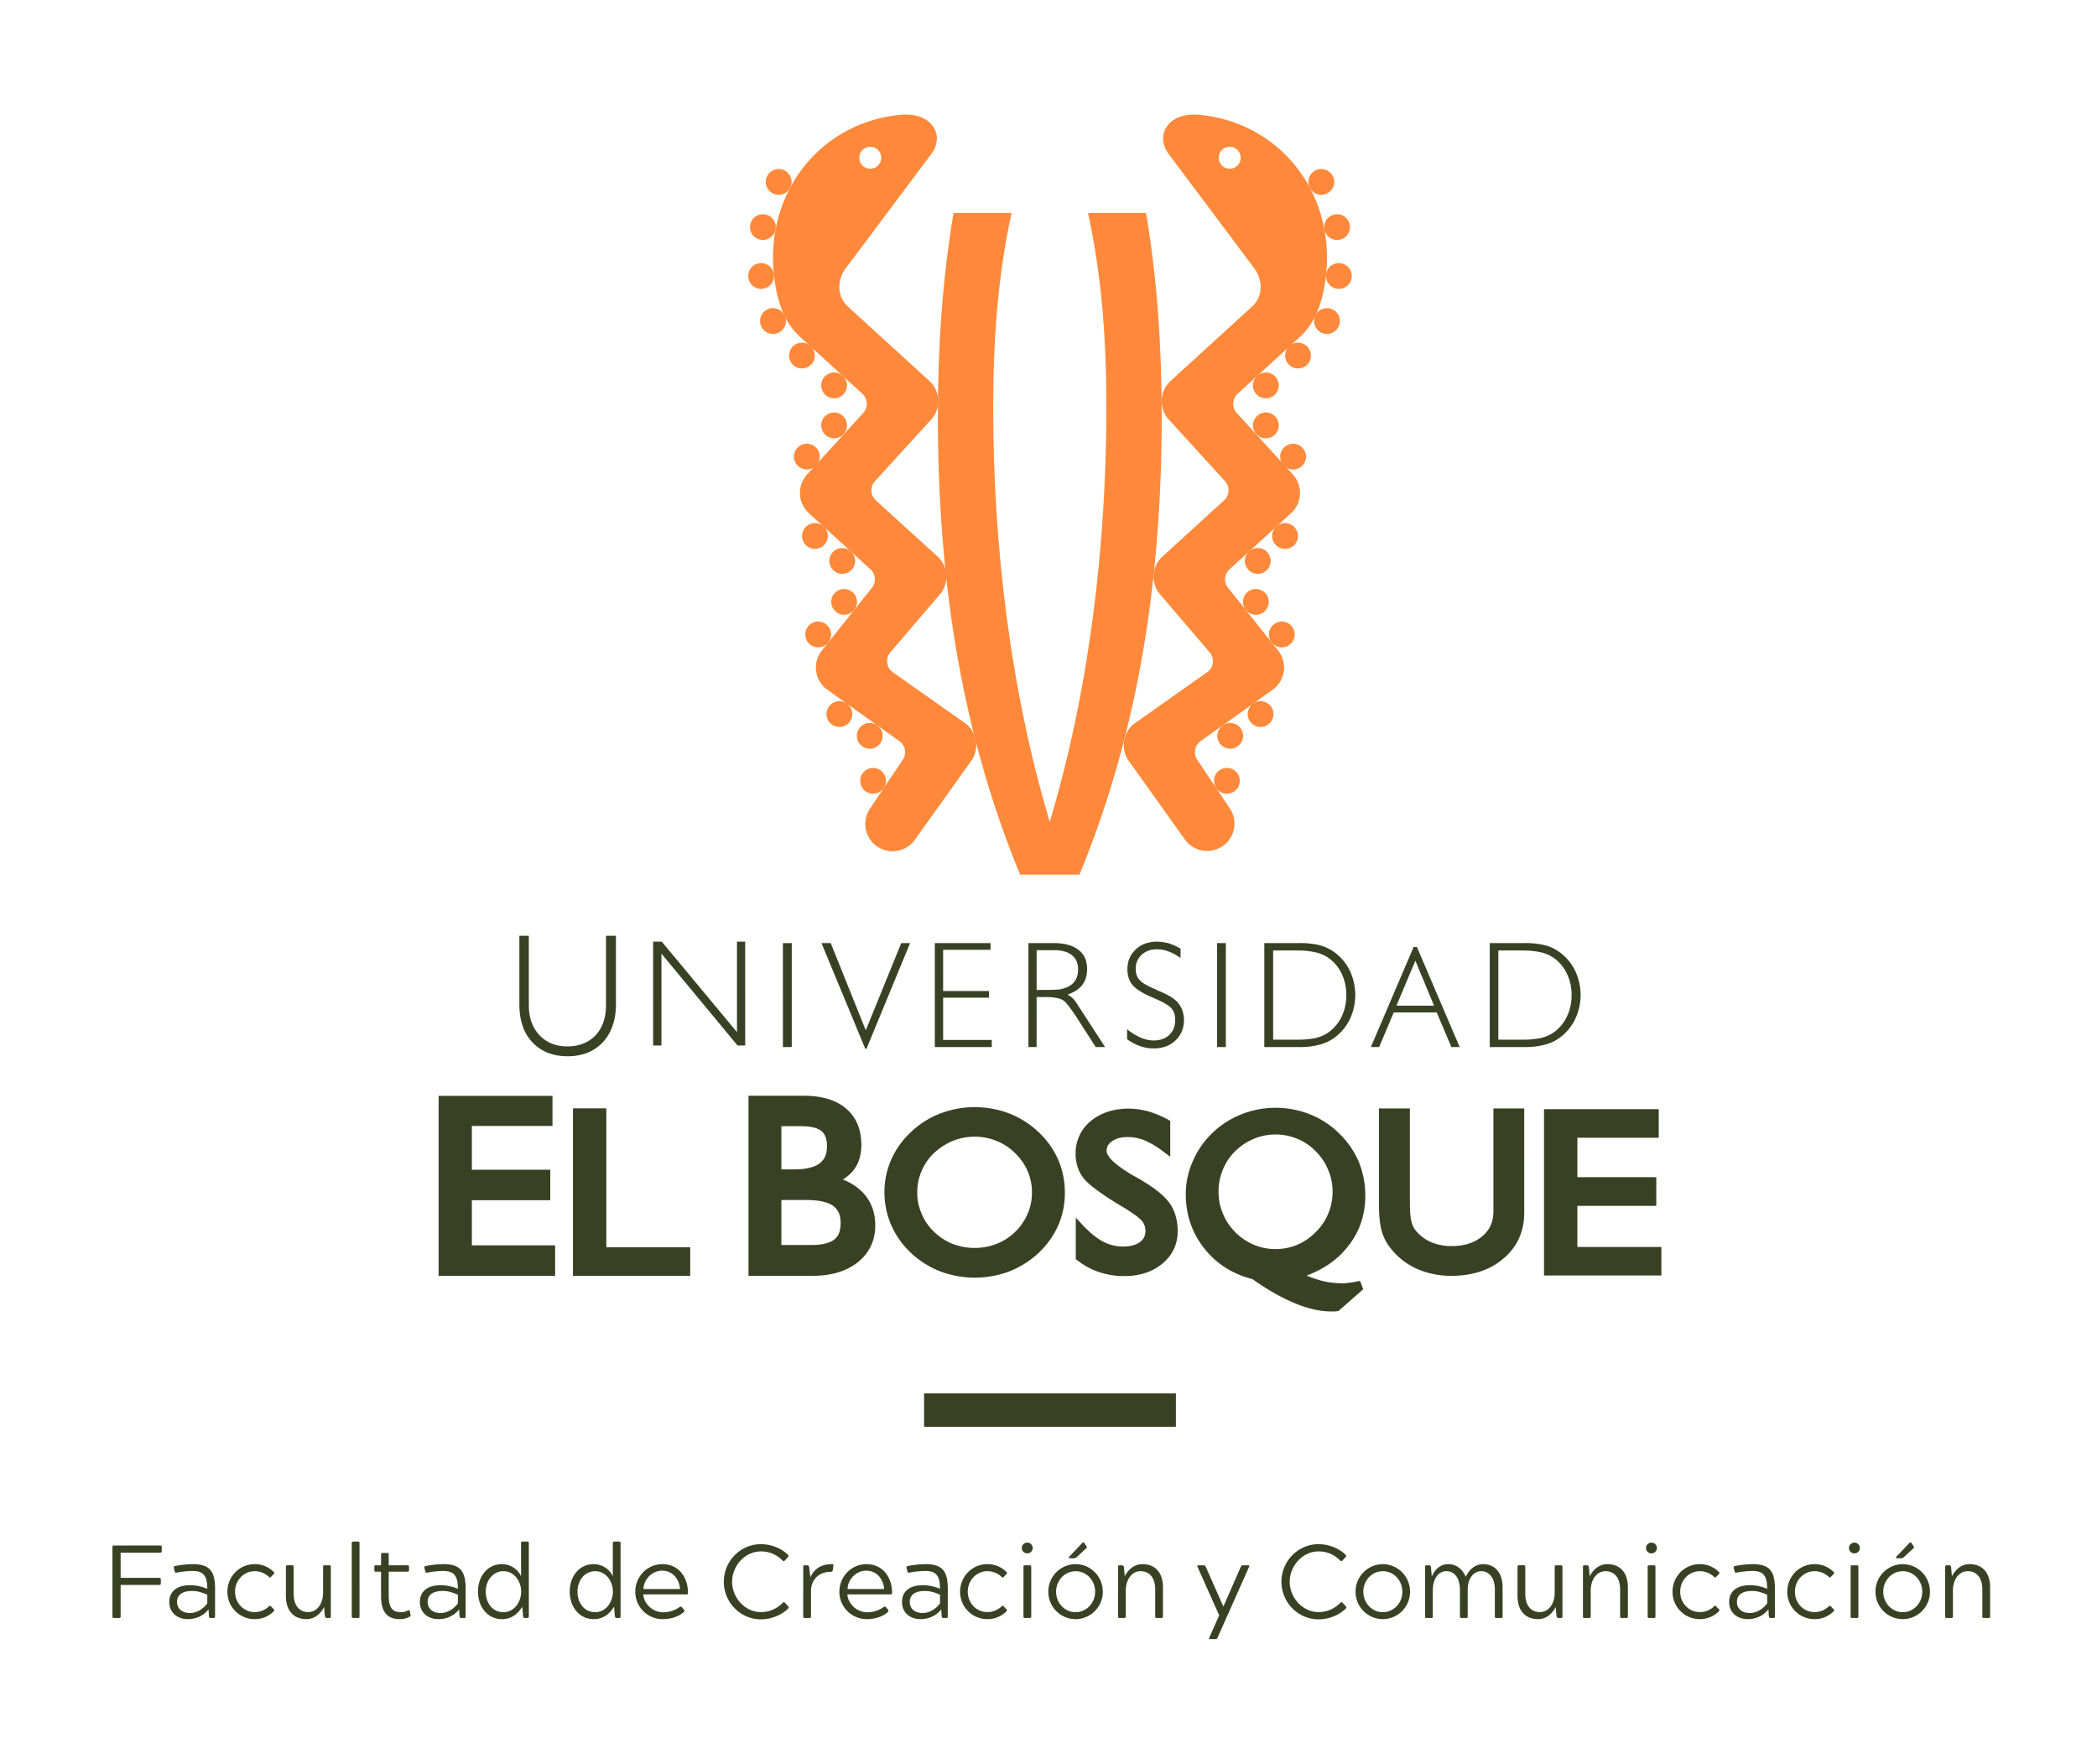 <svg xmlns="http://www.w3.org/2000/svg" width="2470.64" height="2078.41" viewBox="0 0 2470.64 2078.41"><g transform="translate(-481 -2672)"><rect width="2470.64" height="2078.411" transform="translate(481 2672)" fill="none"/><g transform="translate(997.793 2806.982)"><g transform="translate(364.774)"><path d="M993.131,1504.261c-71.659-174.023-96.884-354.2-96.884-540.054,0-80.118,5.1-160.414,18.468-239.439h68.378c-16.528,75.177-21.66,152.242-21.66,229.015,0,161.293,20.018,332.808,66.68,488.217,46.679-155.409,66.7-326.924,66.7-488.217,0-76.773-5.132-153.838-21.632-229.015h68.35C1154.867,803.794,1160,884.089,1160,964.207c0,185.855-25.21,366.031-96.9,540.054Z" transform="translate(-672.848 -608.752)" fill="#ff893b"/><path d="M1005.849,781.672a15.2,15.2,0,0,1,20.465,22.49,15.2,15.2,0,0,1-20.465-22.49Z" transform="translate(-406.254 -473.825)" fill="#ff893b"/><path d="M1005.849,794.965a15.2,15.2,0,1,1-.954,21.454A15.239,15.239,0,0,1,1005.849,794.965Z" transform="translate(-406.254 -439.985)" fill="#ff893b"/><path d="M1014.946,805.356a15.178,15.178,0,1,1-1.014,21.448A15.115,15.115,0,0,1,1014.946,805.356Z" transform="translate(-383.193 -413.585)" fill="#ff893b"/><path d="M1003.175,840a15.2,15.2,0,1,1-.986,21.455A15.2,15.2,0,0,1,1003.175,840Z" transform="translate(-413.128 -325.308)" fill="#ff893b"/><path d="M1003.134,853.1a15.191,15.191,0,1,1-2.089,21.387A15.16,15.16,0,0,1,1003.134,853.1Z" transform="translate(-414.697 -290.686)" fill="#ff893b"/><path d="M1011.943,863.777a15.185,15.185,0,1,1-2.419,21.313A15.15,15.15,0,0,1,1011.943,863.777Z" transform="translate(-392.778 -263.126)" fill="#ff893b"/><path d="M1012.245,831.72a15.193,15.193,0,1,1-1.011,21.451A15.168,15.168,0,0,1,1012.245,831.72Z" transform="translate(-390.039 -346.396)" fill="#ff893b"/><path d="M995.446,896.973a15.178,15.178,0,1,1-3.55,21.149A15.168,15.168,0,0,1,995.446,896.973Z" transform="translate(-436.398 -177.362)" fill="#ff893b"/><path d="M994.692,911.647a15.189,15.189,0,1,1-4.146,21.061A15.2,15.2,0,0,1,994.692,911.647Z" transform="translate(-439.223 -139.307)" fill="#ff893b"/><path d="M1005.574,889.714a15.19,15.19,0,1,1-3.611,21.181A15.208,15.208,0,0,1,1005.574,889.714Z" transform="translate(-410.725 -195.764)" fill="#ff893b"/><path d="M1022.758,764.9a15.191,15.191,0,1,1,7.044,20.288A15.148,15.148,0,0,1,1022.758,764.9Z" transform="translate(-354.548 -528.244)" fill="#ff893b"/><path d="M1025.188,755.824a15.188,15.188,0,1,1,14.443,15.9A15.2,15.2,0,0,1,1025.188,755.824Z" transform="translate(-344.506 -566.393)" fill="#ff893b"/><path d="M1024.851,743.149a15.18,15.18,0,1,1,17.752,12.087A15.176,15.176,0,0,1,1024.851,743.149Z" transform="translate(-346.018 -607.746)" fill="#ff893b"/><path d="M1021.4,733a15.189,15.189,0,1,1,20.795,5.43A15.216,15.216,0,0,1,1021.4,733Z" transform="translate(-359.34 -645.984)" fill="#ff893b"/><path d="M1016.559,771.794a15.172,15.172,0,1,1-.986,21.447A15.182,15.182,0,0,1,1016.559,771.794Z" transform="translate(-379.017 -499.06)" fill="#ff893b"/><path d="M882.916,781.672a15.2,15.2,0,1,0,1,21.447A15.221,15.221,0,0,0,882.916,781.672Z" transform="translate(-771.5 -473.825)" fill="#ff893b"/><path d="M882.916,794.965a15.2,15.2,0,1,0,1,21.454A15.183,15.183,0,0,0,882.916,794.965Z" transform="translate(-771.5 -439.985)" fill="#ff893b"/><path d="M873.858,805.356a15.188,15.188,0,1,0,.986,21.448A15.162,15.162,0,0,0,873.858,805.356Z" transform="translate(-794.557 -413.585)" fill="#ff893b"/><path d="M885.606,840a15.19,15.19,0,1,0,.986,21.455A15.2,15.2,0,0,0,885.606,840Z" transform="translate(-764.627 -325.308)" fill="#ff893b"/><path d="M885.645,853.1a15.18,15.18,0,1,0,2.089,21.387A15.161,15.161,0,0,0,885.645,853.1Z" transform="translate(-763.056 -290.686)" fill="#ff893b"/><path d="M876.846,863.777a15.185,15.185,0,1,0,2.416,21.313A15.172,15.172,0,0,0,876.846,863.777Z" transform="translate(-784.969 -263.126)" fill="#ff893b"/><path d="M876.541,831.72a15.191,15.191,0,1,0,1.011,21.451A15.171,15.171,0,0,0,876.541,831.72Z" transform="translate(-787.721 -346.396)" fill="#ff893b"/><path d="M893.331,896.973a15.182,15.182,0,1,0,3.551,21.149A15.185,15.185,0,0,0,893.331,896.973Z" transform="translate(-741.353 -177.362)" fill="#ff893b"/><path d="M894.062,911.647a15.182,15.182,0,1,0,4.189,21.061A15.159,15.159,0,0,0,894.062,911.647Z" transform="translate(-738.534 -139.307)" fill="#ff893b"/><path d="M883.229,889.714a15.189,15.189,0,1,0,3.582,21.181A15.191,15.191,0,0,0,883.229,889.714Z" transform="translate(-767.024 -195.764)" fill="#ff893b"/><path d="M866.079,764.9a15.2,15.2,0,1,0-7.069,20.288A15.169,15.169,0,0,0,866.079,764.9Z" transform="translate(-823.236 -528.244)" fill="#ff893b"/><path d="M863.6,755.824a15.181,15.181,0,1,0-14.439,15.9A15.2,15.2,0,0,0,863.6,755.824Z" transform="translate(-833.261 -566.393)" fill="#ff893b"/><path d="M863.955,743.149a15.18,15.18,0,1,0-17.734,12.087A15.177,15.177,0,0,0,863.955,743.149Z" transform="translate(-831.763 -607.746)" fill="#ff893b"/><path d="M867.38,733a15.189,15.189,0,1,0-20.78,5.43A15.2,15.2,0,0,0,867.38,733Z" transform="translate(-818.433 -645.984)" fill="#ff893b"/><path d="M872.217,771.794a15.172,15.172,0,1,0,.986,21.447A15.161,15.161,0,0,0,872.217,771.794Z" transform="translate(-798.733 -499.06)" fill="#ff893b"/><g transform="translate(29.177)"><path d="M1068.616,1409.668l-86.669-61.1a15.98,15.98,0,0,1-2.5-22.536l57.937-67.829a32.2,32.2,0,0,0-2.089-45.484l-72.6-66.094a16.057,16.057,0,0,1-1.06-22.675l66.186-72.525a32.182,32.182,0,0,0-2.1-45.494l-96.1-87.772c-13.095-12-12.8-31.446-2.072-45.5L1027.58,739.1c9.832-12.9,9.2-27.931-1.745-37.894-5.49-5-16.262-10.828-36-8.7C895.49,702.667,832.166,785.4,842.612,881.042c5.2,48.038,22.359,65.278,31.754,73.872l72.379,66.076a16.042,16.042,0,0,1,1.029,22.675l-66.158,72.514a32.207,32.207,0,0,0,2.121,45.48l72.553,66.172a15.992,15.992,0,0,1,1.032,22.642l-58.234,72.979a32.2,32.2,0,0,0,5.026,45.253l86.814,61.938a16,16,0,0,1,2.745,22.519l-37.412,55.911a32.185,32.185,0,1,0,52.329,37.486l65.47-91.691A32.172,32.172,0,0,0,1068.616,1409.668ZM946.536,734.2a12.92,12.92,0,1,1,.833,18.277A12.95,12.95,0,0,1,946.536,734.2Z" transform="translate(-841.487 -692.057)" fill="#ff893b"/><path d="M1049.092,692.509c-19.748-2.132-30.52,3.7-36.007,8.7-10.953,9.963-11.577,25-1.763,37.894l100.065,133.561c10.708,14.052,11.038,33.5-2.089,45.5l-96.125,87.772a32.206,32.206,0,0,0-2.089,45.494l66.2,72.525a16.045,16.045,0,0,1-1.075,22.675l-72.585,66.094a32.172,32.172,0,0,0-2.089,45.484l57.969,67.829a15.984,15.984,0,0,1-2.536,22.536l-86.637,61.1a32.22,32.22,0,0,0-5.491,45.2l65.456,91.691a32.2,32.2,0,0,0,52.357-37.486l-37.411-55.911a16.012,16.012,0,0,1,2.745-22.519l86.818-61.937a32.245,32.245,0,0,0,5.04-45.253l-58.267-72.979a16,16,0,0,1,1.046-22.642l72.556-66.172a32.248,32.248,0,0,0,2.117-45.48l-66.144-72.514a16.041,16.041,0,0,1,1.018-22.675l72.375-66.076c9.4-8.594,26.551-25.835,31.772-73.872C1206.764,785.4,1143.426,702.667,1049.092,692.509Zm42.455,59.969a12.919,12.919,0,1,1,.834-18.277A12.919,12.919,0,0,1,1091.547,752.478Z" transform="translate(-544.758 -692.057)" fill="#ff893b"/></g></g><path d="M769.556,1141.075H861.95v-35.9H769.556v-51.6H864.55v-35.411H730.414v211.984H867.649v-35.886H769.556Zm158.417-108.237H888.668v197.307h138.147v-33.652H927.973Zm278.663,83.938c5.31-3.444,10.009-7.367,13.439-12.247,5.817-7.892,8.353-17.706,8.353-28.892,0-17.975-6.086-32.7-18.316-42.8-12.233-10.218-28.91-14.854-49.974-14.854h-64.665v212.161h75.766c21.777,0,39.646-5.309,53.209-16.109,13.406-10.8,20.628-25.853,20.376-44.037,0-14.081-4.583-26.551-13.247-36.468a63.4,63.4,0,0,0-24.941-16.755m-72.422-62.913h22.912c12.024,0,19.929,2.142,24.225,5.661a17.3,17.3,0,0,1,4.923,6.895,33.477,33.477,0,0,1,1.656,11.037c0,9.8-2.912,15.9-8.817,20.376-5.654,4.239-15.723,6.956-30.115,6.956h-14.783Zm62.055,133.724c-5.072,3.848-14.443,6.519-28.1,6.263h-33.95v-53.028h29.176c15.336,0,25.941,2.625,31.8,6.92,5.789,4.387,8.814,10.25,8.814,20.213,0,9.786-2.578,15.631-7.739,19.632m357.132-73.021h0l-4.207-2.294c-11.219-6.5-19.422-12.442-24.7-17.528a26.617,26.617,0,0,1-5.458-6.859,8.525,8.525,0,0,1-1.67-4.7c.177-4.926,1.787-8.235,6.263-11.47,4.565-3.239,10.442-5.058,18.376-5.058a52.941,52.941,0,0,1,19.99,3.834,102.1,102.1,0,0,1,22.437,13.5l7.934,5.909v-42.246l-2.387-1.433a116.158,116.158,0,0,0-23.3-9.743,90.125,90.125,0,0,0-23.479-3.291c-17.631,0-32.787,4.937-44.573,14.7a48.569,48.569,0,0,0-17.752,38.277c0,11.087,3.1,20.826,9.339,28.97,3.55,4.327,8.654,8.785,15.574,13.857,7.1,5.384,16.23,11.261,27.3,18.064,6.92,3.951,12.527,7.668,16.883,10.74a58.029,58.029,0,0,1,8.8,7.306c3.011,3.671,4.178,7.342,4.5,12.236-.327,5.891-2.089,9.591-6.565,13.035-4.3,3.249-10.829,5.267-19.749,5.267a49.444,49.444,0,0,1-23.479-5.654c-7.278-3.728-15.273-10.247-23.866-19.124l-8.533-9.25v48.974l2.089,1.391a81.568,81.568,0,0,0,25.686,13.871,90.613,90.613,0,0,0,29.835,4.565c17.752,0,32.907-4.973,44.541-14.712,11.754-9.814,17.9-22.88,17.9-37.961,0-12.828-3.043-24.075-9.576-33.216-6.533-9.4-19.125-18.989-38.156-29.96m246.724,82.956c14.708-17.56,22.075-38.277,22.075-61.693a106.221,106.221,0,0,0-7.814-40.291,103.428,103.428,0,0,0-23.242-33.371,102.2,102.2,0,0,0-34.01-22.224,110.388,110.388,0,0,0-40.784-7.746,107.831,107.831,0,0,0-40.334,7.746,105.866,105.866,0,0,0-34.34,22.224,101.96,101.96,0,0,0-22.731,33,94.673,94.673,0,0,0-8.264,38.77c0,24.239,7.4,45.81,21.9,64.051,14.258,18.082,33.322,30.1,56.624,36.01,17.361,12.279,33.68,21.66,49.1,28.1,15.992,6.746,30.492,10.026,43.675,10.026h3.88a14.139,14.139,0,0,0,3.192-.33l1.582-.241,29.059-25.519-2.238-6.129-1.582-3.852-3.849.84a95.334,95.334,0,0,1-10.083,1.55,42.819,42.819,0,0,1-7.966.521,102.469,102.469,0,0,1-23.778-3.117c-5.161-1.451-11.037-3.522-17.273-5.941,19.092-7.1,35.173-17.716,47.2-32.382m-21.572-40.738a65.352,65.352,0,0,1-14.5,21.585l-.238.2a67.464,67.464,0,0,1-21.777,15.06,68.335,68.335,0,0,1-25.689,5.061,65.924,65.924,0,0,1-25.714-5.235,70.31,70.31,0,0,1-21.869-14.886v-.2a62.307,62.307,0,0,1-14.35-21.585,64.128,64.128,0,0,1-5.132-25.732,65.67,65.67,0,0,1,5.132-26.044,63.461,63.461,0,0,1,14.261-21.5A70.513,70.513,0,0,1,1690.9,1068.7a66.816,66.816,0,0,1,51.137,0,62.985,62.985,0,0,1,21.657,14.635,66.437,66.437,0,0,1,14.857,22.256,63.042,63.042,0,0,1,5.072,25.463,65.687,65.687,0,0,1-5.072,25.732m194.6-2.671c-.177,12.6-4.175,21.986-13.215,29.474-8.743,7.384-20.585,11.534-36.1,11.534a61.124,61.124,0,0,1-23.806-4.5,48.363,48.363,0,0,1-17.989-13.276,25.72,25.72,0,0,1-5.43-11.013c-1.224-4.249-1.912-12.438-1.912-24.281V1032.973h-36.454v110.149c0,15.049,1.014,26.278,3.281,34.219a56.619,56.619,0,0,0,11.158,21.182,81.668,81.668,0,0,0,30.818,23.643,99.89,99.89,0,0,0,40.334,7.98c24.824,0,45.708-6.92,61.607-20.766,16.138-13.737,24.253-32.425,23.987-54.475V1032.973h-36.28Zm98.9,42.022v-48.392h92.961v-33.8h-92.961v-46.466h95.852v-33.638H2032.737v195.888h138.278v-33.591Zm-635.019-135.448a106.033,106.033,0,0,0-34.205-21.76,115.817,115.817,0,0,0-41.05-7.523,112.325,112.325,0,0,0-40.337,7.523,102.406,102.406,0,0,0-34.425,21.76,98.545,98.545,0,0,0-23.271,32.3,95.285,95.285,0,0,0-8.115,38.068,98.09,98.09,0,0,0,7.92,39.156,99.092,99.092,0,0,0,23.466,33.024,105.419,105.419,0,0,0,34.219,21.6,115.546,115.546,0,0,0,81.356.18,109.2,109.2,0,0,0,34.652-21.784,102.278,102.278,0,0,0,23.047-32.187,95.234,95.234,0,0,0,7.927-38.394,97.982,97.982,0,0,0-7.75-39.075,99.167,99.167,0,0,0-23.434-32.889m-12.634,96.213a66.041,66.041,0,0,1-36.326,35.521,72.707,72.707,0,0,1-52.432,0,68.891,68.891,0,0,1-21.688-14.219,61.68,61.68,0,0,1-14.528-21.3,60.5,60.5,0,0,1-5.1-25.026,63.387,63.387,0,0,1,5.1-25.289,64.251,64.251,0,0,1,14.528-20.99,75.949,75.949,0,0,1,22.3-14.464,69.527,69.527,0,0,1,51.393,0,65.011,65.011,0,0,1,21.9,14.464,66.061,66.061,0,0,1,15.021,21.6,63.179,63.179,0,0,1,4.891,24.675,61.918,61.918,0,0,1-5.054,25.026" transform="translate(-730.414 138.004)" fill="#394024"/><path d="M813.866,1106.783c17.528,0,31.442-5.565,41.678-16.5,10.112-11.038,15.436-25.923,15.436-44.48V964.848H859.3v81.583c0,14.854-4.072,26.686-12.112,35.471-8.413,8.743-19.418,13.276-33.322,13.276-13.843,0-24.884-4.533-33.027-13.276q-12.508-13.178-12.471-35.471V964.848h-11.13V1045.8c0,18.741,5.029,33.659,15.262,44.48,10.19,10.938,24.062,16.5,41.366,16.5m110.727-120.9,89.68,108.237h8.995V971.768H1013.6V1078.38L924.993,971.768H914.807v122.35h9.785Zm143.127,110.042h10.41V973.438h-10.41Zm98.451,2.043,51.4-124.527h-10.413l-41.827,102.792-41.3-102.792h-10.874l51.581,124.527Zm147.6-10.4h-57.295v-49.779H1310.5v-7.845h-54.025V981.394h55.876v-7.955H1246.69v122.484h67.084Zm52.851-50.542h9.846a67.128,67.128,0,0,1,15.571,1.451,17.793,17.793,0,0,1,8.615,4.653,90,90,0,0,1,6.477,8.186c2.653,3.674,6.115,8.537,9.782,14.531l19.362,30.073h10.981L1413.81,1044.4a36.727,36.727,0,0,0-4.622-5.92,44,44,0,0,0-6.146-4.462c7.7-2.476,13.513-6.192,17.333-11.261,3.909-4.919,5.728-11.218,5.728-18.588,0-9.935-3.309-17.482-10.2-22.774-6.98-5.31-16.706-7.955-29.527-7.955h-29.417v122.484h9.669Zm0-55.2h20.33c9.144,0,16.088,1.788,21.188,5.874,4.895,3.88,7.31,9.381,7.31,16.468,0,5.164-.954,9.58-3.188,13.13a21.2,21.2,0,0,1-10.027,8.261,37.3,37.3,0,0,1-8.941,2.518c-3.792.348-10.084.571-19.156.571h-7.516Zm173.593,82.282a36.982,36.982,0,0,0-1.94-11.612,33.041,33.041,0,0,0-5.965-9.74c-3.848-4.278-11.456-8.74-22.437-13.254a25.622,25.622,0,0,1-2.593-1.27c-10.055-4.252-16.5-7.9-19.394-11.367-3.072-3.238-4.5-7.743-4.5-13.027a21.648,21.648,0,0,1,6.923-16.556c4.682-4.231,10.591-6.515,17.869-6.515a39.4,39.4,0,0,1,13.517,2.433c4.742,1.625,9.4,4.324,14.5,7.753V979.971a71.83,71.83,0,0,0-13.662-6.143,55.709,55.709,0,0,0-13.872-2.061c-10.413,0-18.766,3.089-25.271,9.218-6.562,6.1-9.785,13.875-9.785,23.182,0,7.76,2.029,14.116,6.356,19.035,4.235,4.873,12.173,9.771,23.806,14.588,11.247,4.76,18.379,8.817,21.479,12.275,3.224,3.685,4.6,8.2,4.6,13.712,0,7.533-2.178,13.4-6.92,17.883-4.448,4.3-10.8,6.562-18.709,6.562a38.99,38.99,0,0,1-14.737-3.306,68.7,68.7,0,0,1-16.258-9.963v11.779a63.524,63.524,0,0,0,15.514,8.175,47.8,47.8,0,0,0,15.662,2.66c10.442,0,18.943-2.972,25.718-9.346,6.71-6.32,10.112-14.29,10.112-24.115m49.346-90.67h-10.321v122.5h10.321Zm110.713,119.636a52.3,52.3,0,0,0,17.78-8.548,59.252,59.252,0,0,0,17.72-21.586,67.213,67.213,0,0,0,0-56.681,59.388,59.388,0,0,0-17.72-21.6,53.948,53.948,0,0,0-17.6-8.576,97.685,97.685,0,0,0-23.568-2.646h-42v122.484h42a86.484,86.484,0,0,0,23.391-2.848m-54.982-5.852V982.181h29.144a97.651,97.651,0,0,1,20.5,2.093,44.338,44.338,0,0,1,14.946,6.246,48.275,48.275,0,0,1,15.964,18.6,57.251,57.251,0,0,1,5.607,25.668,58.768,58.768,0,0,1-5.607,25.718,49.868,49.868,0,0,1-15.964,18.585,46.4,46.4,0,0,1-14.946,6.3,101.483,101.483,0,0,1-20.5,1.83ZM1810.78,978.109l-50.329,117.813h9.786l17.124-40.739h50.687l17.213,40.739h9.789l-50.361-117.813Zm-20.227,69.095,22.344-52.971,21.99,52.971Zm175.182,45.87a49.233,49.233,0,0,0,17.723-8.548,57.836,57.836,0,0,0,17.72-21.586,66.364,66.364,0,0,0,0-56.681,57.965,57.965,0,0,0-17.72-21.6,50.757,50.757,0,0,0-17.514-8.576,98.767,98.767,0,0,0-23.628-2.646h-41.8v122.484h41.8a86.538,86.538,0,0,0,23.419-2.848m-55.1-5.852V982.181H1939.9a97.822,97.822,0,0,1,20.493,2.093,43.959,43.959,0,0,1,14.922,6.246,46.849,46.849,0,0,1,15.868,18.6,55.761,55.761,0,0,1,5.728,25.668,57.222,57.222,0,0,1-5.728,25.718,48.343,48.343,0,0,1-15.868,18.585,45.992,45.992,0,0,1-14.922,6.3,101.643,101.643,0,0,1-20.493,1.83Z" transform="translate(-662.099 2.679)" fill="#394024"/><rect width="296.675" height="39.312" transform="translate(571.957 1506.698)" fill="#394024"/><path d="M-1094.828-38.918h45.384c1.464,0,1.952-.488,1.952-1.952v-4.514c0-1.464-.488-1.952-1.952-1.952h-45.384V-76.982h46.482c1.342,0,1.952-.488,1.952-1.952v-4.514c0-1.464-.488-1.952-1.952-1.952h-54.168c-1.464,0-1.952.488-1.952,1.952v81.5c0,1.464.488,1.952,1.952,1.952h5.856c1.342,0,1.83-.488,1.83-1.952Zm66-14.518a99.758,99.758,0,0,1,18.788-1.952c12.81,0,17.324,5.612,17.324,20.984a53.8,53.8,0,0,0-19.764-4.27c-15.006,0-25.01,6.466-25.01,19.764,0,13.054,10,20.252,21.716,20.252,13.176,0,21.228-7.076,24.522-11.59l.488,8.3C-990.4-.488-989.908,0-988.932,0h3.538c1.342,0,1.83-.488,1.83-1.952V-34.16c0-20.13-5.612-29.28-26.108-29.28a115.3,115.3,0,0,0-20.984,2.2c-1.464.488-1.83,1.1-1.464,2.44l.976,3.66C-1030.778-53.68-1030.412-53.07-1028.826-53.436Zm18.178,21.594c6.954,0,11.712,1.83,17.934,4.392v10.126c-3.9,5.734-11.834,11.468-20.252,11.468-9.882,0-15.372-5.49-15.372-13.054C-1028.338-27.206-1022.238-31.842-1010.648-31.842ZM-936.96-6.954c-12.81,0-23.058-10.492-23.058-24.034,0-13.42,10.248-24.156,23.058-24.156A24.065,24.065,0,0,1-920-48.312c.976.976,1.708.732,2.562-.366l2.928-3.05c.976-1.1.976-1.708,0-2.562a31.229,31.229,0,0,0-22.57-9.15c-17.812,0-31.964,14.64-31.964,32.452a32.075,32.075,0,0,0,31.964,32.33,31.229,31.229,0,0,0,22.57-9.15c.976-.854.976-1.464,0-2.562l-2.928-3.05c-.854-1.1-1.586-1.342-2.562-.366A24.065,24.065,0,0,1-936.96-6.954Zm82.838,5c.61,1.464,1.1,1.952,2.074,1.952H-849c1.342,0,1.83-.488,1.83-1.952V-60.146c0-1.464-.488-1.952-1.83-1.952h-5.49c-1.342,0-1.83.488-1.83,1.952V-29.4c0,12.2-6.832,22.448-17.446,22.448-9.882,0-17.2-7.076-17.2-21.594v-31.6c0-1.464-.488-1.952-1.83-1.952h-5.49c-1.342,0-1.83.488-1.83,1.952v34.038c0,19.52,11.1,27.45,24.156,27.45,11.956,0,18.3-9.394,20.862-14.274Zm31.6,0c0,1.464.488,1.952,1.952,1.952h5.368c1.464,0,1.83-.488,1.83-1.952V-88.084c0-1.464-.366-1.952-1.83-1.952h-5.368c-1.464,0-1.952.488-1.952,1.952Zm68.32.366c1.1-.61,1.22-1.1.854-2.318l-.732-3.9c-.488-1.708-.854-1.83-2.44-.976a15.5,15.5,0,0,1-8.418,1.83c-9.76,0-14.03-5.246-14.03-19.52v-28.06h22.082c1.464,0,1.83-.488,1.83-1.952v-3.66c0-1.586-.488-1.952-1.83-1.952H-778.97V-74.664c0-1.464-.366-1.952-1.83-1.952h-5.368c-1.464,0-1.83.488-1.83,1.952V-62.1h-5.978c-1.464,0-1.952.366-1.952,1.952v3.66c0,1.464.488,1.952,1.952,1.952H-788v28.792c0,16.958,5.978,27.084,22.082,27.084A22.824,22.824,0,0,0-754.2-1.586Zm20.618-51.85A99.758,99.758,0,0,1-714.8-55.388c12.81,0,17.324,5.612,17.324,20.984a53.8,53.8,0,0,0-19.764-4.27c-15.006,0-25.01,6.466-25.01,19.764,0,13.054,10,20.252,21.716,20.252,13.176,0,21.228-7.076,24.522-11.59l.488,8.3c.366,1.464.854,1.952,1.83,1.952h3.538c1.342,0,1.83-.488,1.83-1.952V-34.16c0-20.13-5.612-29.28-26.108-29.28a115.3,115.3,0,0,0-20.984,2.2c-1.464.488-1.83,1.1-1.464,2.44l.976,3.66C-735.538-53.68-735.172-53.07-733.586-53.436Zm18.178,21.594c6.954,0,11.712,1.83,17.934,4.392v10.126c-3.9,5.734-11.834,11.468-20.252,11.468-9.882,0-15.372-5.49-15.372-13.054C-733.1-27.206-727-31.842-715.408-31.842Zm92.354-17.324a24.747,24.747,0,0,0-22.57-14.274c-17.08,0-28.182,14.518-28.182,32.33,0,17.69,11.1,32.452,28.182,32.452,14.4,0,20.984-10,24.034-14.64l.976,11.346C-620.126-.488-619.638,0-618.54,0h2.806c1.342,0,1.83-.488,1.83-1.952V-88.084c0-1.464-.488-1.952-1.83-1.952h-5.49c-1.342,0-1.83.488-1.83,1.952Zm-20.74,42.334c-12.81,0-20.862-10.736-20.862-24.278,0-12.566,8.052-24.034,20.862-24.034,12.688,0,20.862,11.956,20.862,24.156C-622.932-18.91-631.106-6.832-643.794-6.832Zm128.832-42.334a24.747,24.747,0,0,0-22.57-14.274c-17.08,0-28.182,14.518-28.182,32.33,0,17.69,11.1,32.452,28.182,32.452,14.4,0,20.984-10,24.034-14.64l.976,11.346c.488,1.464.976,1.952,2.074,1.952h2.806c1.342,0,1.83-.488,1.83-1.952V-88.084c0-1.464-.488-1.952-1.83-1.952h-5.49c-1.342,0-1.83.488-1.83,1.952ZM-535.7-6.832c-12.81,0-20.862-10.736-20.862-24.278,0-12.566,8.052-24.034,20.862-24.034,12.688,0,20.862,11.956,20.862,24.156C-514.84-18.91-523.014-6.832-535.7-6.832Zm102.114-5.856c-.976-1.1-1.464-.854-2.806-.122a33.516,33.516,0,0,1-19.154,6.1c-12.322,0-22.692-9.76-23.546-21.106h50.874c1.586,0,1.83-.488,1.83-1.952,0-18.3-11.1-33.672-30.134-33.672-17.812,0-31.964,14.64-31.964,32.452a32.207,32.207,0,0,0,32.574,32.33c9.028,0,18.91-2.928,24.644-8.54.854-.854.854-1.586,0-2.684ZM-478.85-34.16c.366-10.98,9.638-21.594,22.2-21.594,12.444,0,20.374,10.614,20.862,21.594ZM-340.5-6.954c-19.032,0-33.916-17.324-33.916-35.746s14.884-35.746,33.916-35.746A34.733,34.733,0,0,1-315-67.71c.976.976,1.83.976,2.806-.122l3.538-3.9c.976-1.1,1.1-1.708.122-2.684-7.808-7.808-20.13-12.566-31.964-12.566-24.034,0-43.676,20.008-43.676,44.286S-364.536,1.586-340.5,1.586c11.834,0,24.156-4.758,31.964-12.566,1.1-1.1,1.1-1.708.122-2.928l-3.66-3.9c-.854-.854-1.586-1.1-2.684-.122A35.17,35.17,0,0,1-340.5-6.954Zm82.472-47.458c1.464,0,1.83-.366,2.2-1.83l.732-5.49c.244-1.22,0-1.708-1.708-1.708-17.324,0-22.936,10.37-25.376,15.494l-1.464-12.2c-.61-1.464-1.1-1.952-2.074-1.952h-3.05c-1.342,0-1.83.488-1.83,1.952V-1.952c0,1.464.488,1.952,1.83,1.952h5.49c1.342,0,1.83-.488,1.83-1.952V-31.964C-281.454-43.31-273.89-54.412-258.03-54.412Zm64.9,41.724c-.976-1.1-1.464-.854-2.806-.122a33.516,33.516,0,0,1-19.154,6.1c-12.322,0-22.692-9.76-23.546-21.106h50.874c1.586,0,1.83-.488,1.83-1.952,0-18.3-11.1-33.672-30.134-33.672-17.812,0-31.964,14.64-31.964,32.452a32.207,32.207,0,0,0,32.574,32.33c9.028,0,18.91-2.928,24.644-8.54.854-.854.854-1.586,0-2.684ZM-238.388-34.16c.366-10.98,9.638-21.594,22.2-21.594,12.444,0,20.374,10.614,20.862,21.594Zm72.834-19.276a99.758,99.758,0,0,1,18.788-1.952c12.81,0,17.324,5.612,17.324,20.984a53.8,53.8,0,0,0-19.764-4.27c-15.006,0-25.01,6.466-25.01,19.764,0,13.054,10,20.252,21.716,20.252,13.176,0,21.228-7.076,24.522-11.59l.488,8.3c.366,1.464.854,1.952,1.83,1.952h3.538c1.342,0,1.83-.488,1.83-1.952V-34.16c0-20.13-5.612-29.28-26.108-29.28a115.3,115.3,0,0,0-20.984,2.2c-1.464.488-1.83,1.1-1.464,2.44l.976,3.66C-167.506-53.68-167.14-53.07-165.554-53.436Zm18.178,21.594c6.954,0,11.712,1.83,17.934,4.392v10.126c-3.9,5.734-11.834,11.468-20.252,11.468-9.882,0-15.372-5.49-15.372-13.054C-165.066-27.206-158.966-31.842-147.376-31.842ZM-73.688-6.954c-12.81,0-23.058-10.492-23.058-24.034,0-13.42,10.248-24.156,23.058-24.156A24.064,24.064,0,0,1-56.73-48.312c.976.976,1.708.732,2.562-.366l2.928-3.05c.976-1.1.976-1.708,0-2.562a31.229,31.229,0,0,0-22.57-9.15c-17.812,0-31.964,14.64-31.964,32.452A32.075,32.075,0,0,0-73.81,1.342a31.229,31.229,0,0,0,22.57-9.15c.976-.854.976-1.464,0-2.562l-2.928-3.05c-.854-1.1-1.586-1.342-2.562-.366A24.064,24.064,0,0,1-73.688-6.954Zm42.578,5C-31.11-.488-30.744,0-29.28,0h5.368c1.464,0,1.952-.488,1.952-1.952V-60.146c0-1.464-.366-1.952-1.952-1.952H-29.28c-1.464,0-1.83.488-1.83,1.952Zm-1.952-80.52a6.3,6.3,0,0,0,6.344,6.344,6.4,6.4,0,0,0,6.466-6.344,6.4,6.4,0,0,0-6.466-6.344A6.3,6.3,0,0,0-33.062-82.472ZM-1.83-30.988A32.178,32.178,0,0,0,30.256,1.342a32.178,32.178,0,0,0,32.086-32.33A32.283,32.283,0,0,0,30.256-63.44,32.283,32.283,0,0,0-1.83-30.988ZM30.256-6.832C17.568-6.832,7.32-17.568,7.32-30.988S17.568-55.144,30.256-55.144c12.81,0,23.058,10.736,23.058,24.156S43.066-6.832,30.256-6.832ZM42.7-81.984a1.576,1.576,0,0,0,.366-2.44l-2.318-3.66c-.732-1.1-1.586-1.464-2.44-.488l-15.25,16.1c-1.342,1.342-.854,2.074.366,2.074H28.3a4.878,4.878,0,0,0,3.172-1.22ZM87.23-60.146c-.61-1.464-1.1-1.952-2.074-1.952h-3.05c-1.342,0-1.83.488-1.83,1.952V-1.952c0,1.464.488,1.952,1.83,1.952H87.6c1.342,0,1.83-.488,1.83-1.952V-32.7c0-12.2,6.832-22.448,17.446-22.448,9.882,0,17.2,7.076,17.2,21.594v31.6c0,1.464.488,1.952,1.83,1.952h5.49c1.342,0,1.83-.488,1.83-1.952V-35.99c0-19.52-11.1-27.45-24.156-27.45-11.956,0-18.3,9.394-20.862,14.274Zm117.242,46.6h-.122l-20.618-46.6c-.732-1.586-1.22-1.952-2.44-1.952h-6.344c-1.342,0-1.586.488-.976,1.952l25.5,56.974L187.88,22.936c-.732,1.464-.366,1.952.976,1.952h6.222c1.22,0,1.83-.366,2.562-1.952l36.966-83.082c.732-1.464.366-1.952-.976-1.952h-6.222c-1.22,0-1.83.366-2.562,1.952Zm112,6.588c-19.032,0-33.916-17.324-33.916-35.746s14.884-35.746,33.916-35.746a34.733,34.733,0,0,1,25.5,10.736c.976.976,1.83.976,2.806-.122l3.538-3.9c.976-1.1,1.1-1.708.122-2.684-7.808-7.808-20.13-12.566-31.964-12.566-24.034,0-43.676,20.008-43.676,44.286S292.434,1.586,316.468,1.586c11.834,0,24.156-4.758,31.964-12.566,1.1-1.1,1.1-1.708.122-2.928l-3.66-3.9c-.854-.854-1.586-1.1-2.684-.122A35.17,35.17,0,0,1,316.468-6.954Zm43.676-24.034A32.178,32.178,0,0,0,392.23,1.342a32.178,32.178,0,0,0,32.086-32.33A32.283,32.283,0,0,0,392.23-63.44,32.283,32.283,0,0,0,360.144-30.988ZM392.23-6.832c-12.688,0-22.936-10.736-22.936-24.156s10.248-24.156,22.936-24.156c12.81,0,23.058,10.736,23.058,24.156S405.04-6.832,392.23-6.832Zm97.722-41.6c-2.2-5.856-8.662-15.006-20.618-15.006-11.59,0-17.2,9.516-19.4,14.64l-.976-11.346c-.61-1.464-1.1-1.952-2.074-1.952h-3.05c-1.342,0-1.83.488-1.83,1.952V-1.952c0,1.464.488,1.952,1.83,1.952h5.49c1.342,0,1.83-.488,1.83-1.952V-32.7c0-12.932,6.1-22.448,15.982-22.448,10,0,15.982,8.784,15.982,21.594v31.6c0,1.464.61,1.952,1.83,1.952h5.49c1.464,0,1.83-.488,1.83-1.952V-33.306c0-13.42,6.954-21.838,15.982-21.838,8.662,0,15.982,7.076,15.982,21.594v31.6c0,1.464.61,1.952,1.83,1.952h5.49c1.464,0,1.83-.488,1.83-1.952V-35.99c0-19.52-10.98-27.45-22.936-27.45C498.858-63.44,492.392-53.924,489.952-48.434ZM596.946-1.952C597.556-.488,598.044,0,599.02,0h3.05c1.342,0,1.83-.488,1.83-1.952V-60.146c0-1.464-.488-1.952-1.83-1.952h-5.49c-1.342,0-1.83.488-1.83,1.952V-29.4c0,12.2-6.832,22.448-17.446,22.448-9.882,0-17.2-7.076-17.2-21.594v-31.6c0-1.464-.488-1.952-1.83-1.952h-5.49c-1.342,0-1.83.488-1.83,1.952v34.038c0,19.52,11.1,27.45,24.156,27.45,11.956,0,18.3-9.394,20.862-14.274ZM635.01-60.146c-.61-1.464-1.1-1.952-2.074-1.952h-3.05c-1.342,0-1.83.488-1.83,1.952V-1.952c0,1.464.488,1.952,1.83,1.952h5.49c1.342,0,1.83-.488,1.83-1.952V-32.7c0-12.2,6.832-22.448,17.446-22.448,9.882,0,17.2,7.076,17.2,21.594v31.6c0,1.464.488,1.952,1.83,1.952h5.49C680.516,0,681-.488,681-1.952V-35.99c0-19.52-11.1-27.45-24.156-27.45-11.956,0-18.3,9.394-20.862,14.274Zm69.3,58.194c0,1.464.366,1.952,1.83,1.952H711.5c1.464,0,1.952-.488,1.952-1.952V-60.146c0-1.464-.366-1.952-1.952-1.952h-5.368c-1.464,0-1.83.488-1.83,1.952Zm-1.952-80.52a6.3,6.3,0,0,0,6.344,6.344,6.4,6.4,0,0,0,6.466-6.344,6.4,6.4,0,0,0-6.466-6.344A6.3,6.3,0,0,0,702.354-82.472ZM765.672-6.954c-12.81,0-23.058-10.492-23.058-24.034,0-13.42,10.248-24.156,23.058-24.156a24.065,24.065,0,0,1,16.958,6.832c.976.976,1.708.732,2.562-.366l2.928-3.05c.976-1.1.976-1.708,0-2.562a31.229,31.229,0,0,0-22.57-9.15c-17.812,0-31.964,14.64-31.964,32.452A32.075,32.075,0,0,0,765.55,1.342a31.229,31.229,0,0,0,22.57-9.15c.976-.854.976-1.464,0-2.562l-2.928-3.05c-.854-1.1-1.586-1.342-2.562-.366A24.065,24.065,0,0,1,765.672-6.954Zm43.31-46.482a99.758,99.758,0,0,1,18.788-1.952c12.81,0,17.324,5.612,17.324,20.984a53.8,53.8,0,0,0-19.764-4.27c-15.006,0-25.01,6.466-25.01,19.764,0,13.054,10,20.252,21.716,20.252,13.176,0,21.228-7.076,24.522-11.59l.488,8.3C847.412-.488,847.9,0,848.876,0h3.538c1.342,0,1.83-.488,1.83-1.952V-34.16c0-20.13-5.612-29.28-26.108-29.28a115.3,115.3,0,0,0-20.984,2.2c-1.464.488-1.83,1.1-1.464,2.44l.976,3.66C807.03-53.68,807.4-53.07,808.982-53.436ZM827.16-31.842c6.954,0,11.712,1.83,17.934,4.392v10.126c-3.9,5.734-11.834,11.468-20.252,11.468-9.882,0-15.372-5.49-15.372-13.054C809.47-27.206,815.57-31.842,827.16-31.842ZM900.848-6.954c-12.81,0-23.058-10.492-23.058-24.034,0-13.42,10.248-24.156,23.058-24.156a24.065,24.065,0,0,1,16.958,6.832c.976.976,1.708.732,2.562-.366l2.928-3.05c.976-1.1.976-1.708,0-2.562a31.229,31.229,0,0,0-22.57-9.15c-17.812,0-31.964,14.64-31.964,32.452a32.075,32.075,0,0,0,31.964,32.33,31.229,31.229,0,0,0,22.57-9.15c.976-.854.976-1.464,0-2.562l-2.928-3.05c-.854-1.1-1.586-1.342-2.562-.366A24.065,24.065,0,0,1,900.848-6.954Zm42.578,5c0,1.464.366,1.952,1.83,1.952h5.368c1.464,0,1.952-.488,1.952-1.952V-60.146c0-1.464-.366-1.952-1.952-1.952h-5.368c-1.464,0-1.83.488-1.83,1.952Zm-1.952-80.52a6.3,6.3,0,0,0,6.344,6.344,6.4,6.4,0,0,0,6.466-6.344,6.4,6.4,0,0,0-6.466-6.344A6.3,6.3,0,0,0,941.474-82.472Zm31.232,51.484a32.178,32.178,0,0,0,32.086,32.33,32.178,32.178,0,0,0,32.086-32.33,32.282,32.282,0,0,0-32.086-32.452A32.283,32.283,0,0,0,972.706-30.988Zm32.086,24.156c-12.688,0-22.936-10.736-22.936-24.156s10.248-24.156,22.936-24.156c12.81,0,23.058,10.736,23.058,24.156S1017.6-6.832,1004.792-6.832Zm12.444-75.152a1.576,1.576,0,0,0,.366-2.44l-2.318-3.66c-.732-1.1-1.586-1.464-2.44-.488l-15.25,16.1c-1.342,1.342-.854,2.074.366,2.074h4.88a4.878,4.878,0,0,0,3.172-1.22Zm44.53,21.838c-.61-1.464-1.1-1.952-2.074-1.952h-3.05c-1.342,0-1.83.488-1.83,1.952V-1.952c0,1.464.488,1.952,1.83,1.952h5.49c1.342,0,1.83-.488,1.83-1.952V-32.7c0-12.2,6.832-22.448,17.446-22.448,9.882,0,17.2,7.076,17.2,21.594v31.6c0,1.464.488,1.952,1.83,1.952h5.49c1.342,0,1.83-.488,1.83-1.952V-35.99c0-19.52-11.1-27.45-24.156-27.45-11.956,0-18.3,9.394-20.862,14.274Z" transform="translate(720.158 1771.303)" fill="#394024"/></g></g></svg>